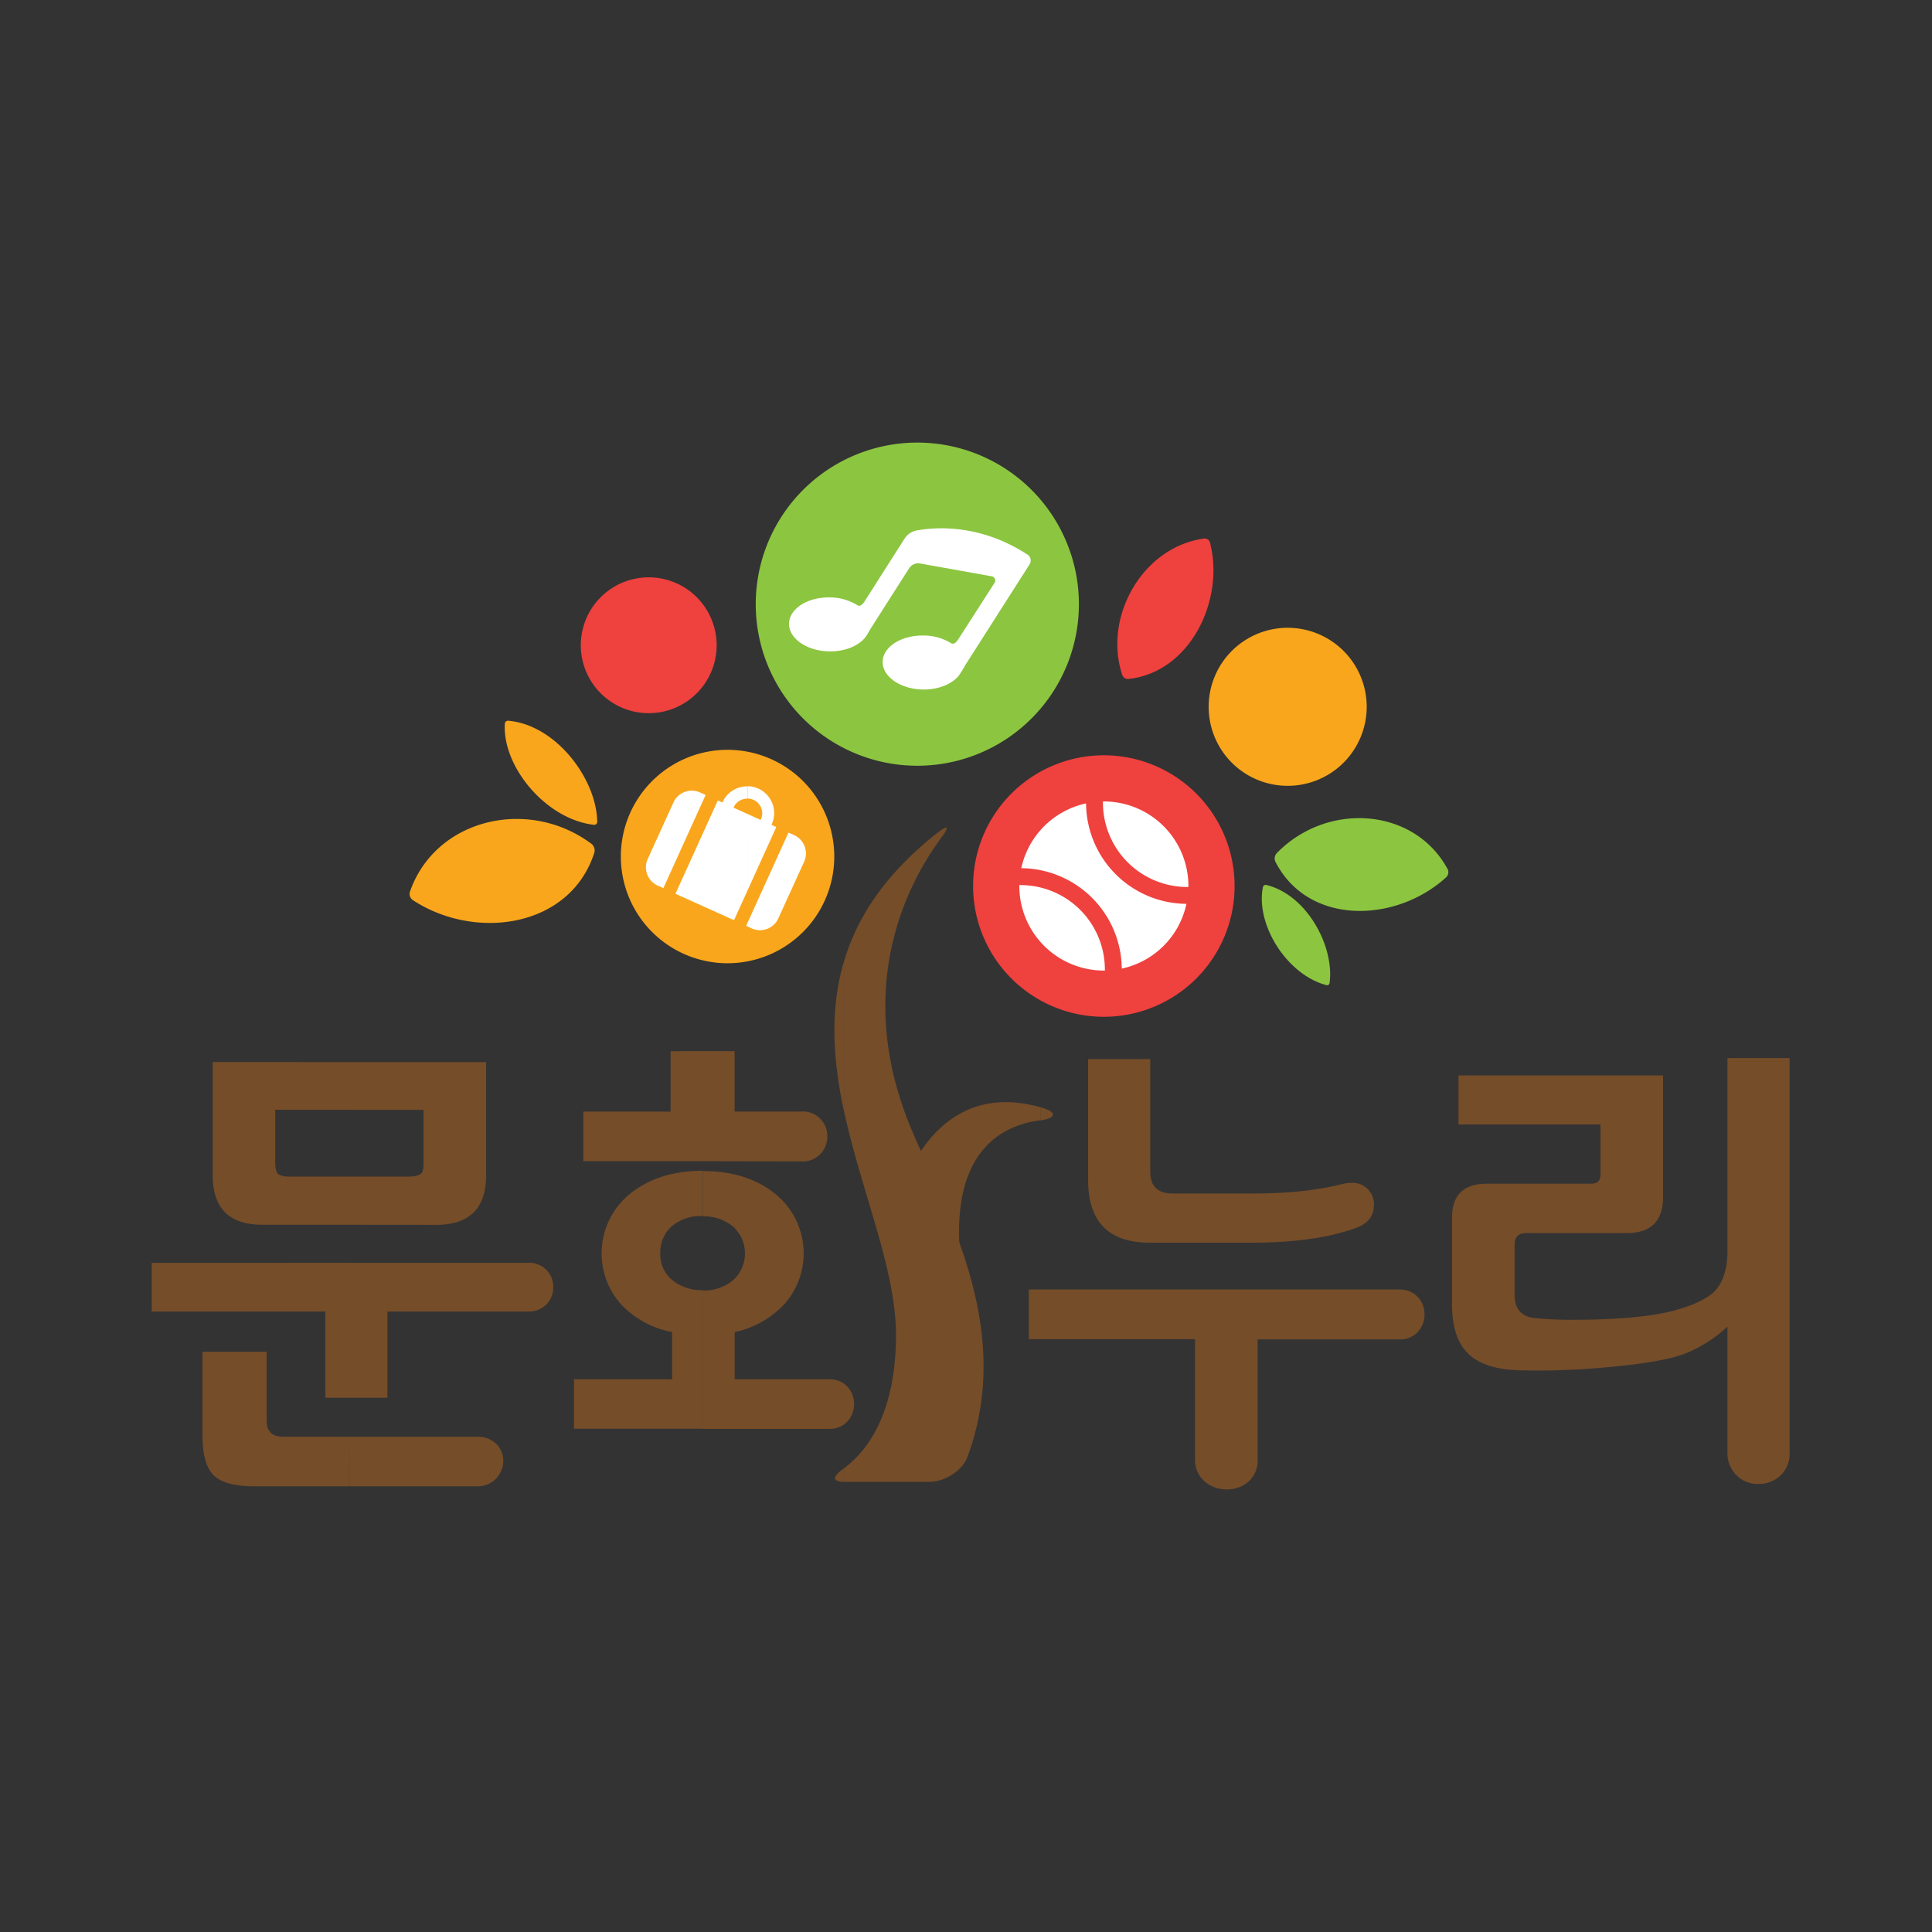 <svg id="Layer_1" data-name="Layer 1" xmlns="http://www.w3.org/2000/svg" viewBox="0 0 512 512"><rect x="0" y="0" width="512" height="512" fill="#333333" stroke="none"/><defs><style>.cls-1{fill:#8cc540;}.cls-1,.cls-2,.cls-3,.cls-4,.cls-5{fill-rule:evenodd;}.cls-2{fill:#ef413e;}.cls-3{fill:#fff;}.cls-4{fill:#f9a61c;}.cls-5{fill:#754d29;}.cls-6{fill:none;}</style></defs><path class="cls-1" d="M200.28,160.12a42.82,42.82,0,1,1,42.81,42.81A42.81,42.81,0,0,1,200.28,160.12Z"/><path class="cls-2" d="M257.88,234.8a34.65,34.65,0,1,1,34.65,34.66A34.66,34.66,0,0,1,257.88,234.8Z"/><path class="cls-3" d="M270.41,234.54h-.28v.24a22.41,22.41,0,0,0,22.41,22.43l.26,0v-.25a22.36,22.36,0,0,0-22.39-22.4Z"/><path class="cls-3" d="M287.82,212.91a22.39,22.39,0,0,0-17.17,17.17,26.86,26.86,0,0,1,26.63,26.61,22.3,22.3,0,0,0,17.14-17.16,26.8,26.8,0,0,1-26.6-26.62Z"/><path class="cls-3" d="M292.29,212.41c0,.09,0,.18,0,.27a22.36,22.36,0,0,0,22.39,22.38h.26c0-.08,0-.16,0-.25a22.41,22.41,0,0,0-22.43-22.42Z"/><path class="cls-4" d="M164.53,227a28.28,28.28,0,1,1,28.28,28.27A28.28,28.28,0,0,1,164.53,227Z"/><path class="cls-3" d="M185.48,210a5.3,5.3,0,0,0-7,2.64l-6.83,15a5.33,5.33,0,0,0,2.64,7.05l1.51.67L187,210.67Z"/><path class="cls-3" d="M210.46,221.32l-1.5-.68-11.22,24.72,1.51.69a5.31,5.31,0,0,0,7-2.64l6.84-15A5.34,5.34,0,0,0,210.46,221.32Z"/><path class="cls-3" d="M201.52,217.26l-3.34-1.51v20.07l7.55-16.64-1.25-.57a.13.13,0,0,0,0-.1A7.13,7.13,0,0,0,201,209a6.94,6.94,0,0,0-2.79-.65v3.27a4,4,0,0,1,1.45.34,3.91,3.91,0,0,1,2,5.17A.47.47,0,0,0,201.52,217.26Zm-3.34-1.51-3.75-1.7a.45.45,0,0,1,0-.11,3.93,3.93,0,0,1,3.72-2.28v-3.27a7.17,7.17,0,0,0-6.68,4.21s0,.06,0,.09l-1.24-.56L179,236.86l15.52,7,3.67-8.07Z"/><path class="cls-2" d="M153.92,171a18,18,0,1,1,18,18A18,18,0,0,1,153.92,171Z"/><path class="cls-4" d="M320.31,187.3a20.94,20.94,0,1,1,20.94,20.95A20.93,20.93,0,0,1,320.31,187.3Z"/><path class="cls-3" d="M255.85,176.2l17-26.64a1.89,1.89,0,0,0-.52-2.57c-13.08-8.53-25.33-7.23-29.8-6.33a5,5,0,0,0-2.76,2l-10.57,16.59c-.55.86-1.25,1.61-2,1.12a14,14,0,0,0-7.22-2.05c-5.94-.13-10.81,3-10.88,6.93s4.66,7.25,10.58,7.37c4.15.09,7.77-1.41,9.61-3.68.56-.71,1.2-2,1.75-2.83l9.94-15.59a2.87,2.87,0,0,1,2.77-1.21l18.93,3.4a1.14,1.14,0,0,1,.81,1.87L254,169.35c-.53.85-1.24,1.56-2,1.07a13.88,13.88,0,0,0-7.21-2c-5.93-.12-10.79,3-10.88,6.93s4.66,7.25,10.58,7.38c4.16.08,7.79-1.43,9.61-3.69A31.83,31.83,0,0,0,255.85,176.2Z"/><path class="cls-2" d="M320.63,143.71c4,15-5,34.47-21.66,36.23a1.59,1.59,0,0,1-1.53-1c-5.22-15.43,5.41-34.1,21.74-36.23A1.41,1.41,0,0,1,320.63,143.71Z"/><path class="cls-4" d="M109.44,238.56c16.58,10.86,41.74,7.29,48.09-12.67a2.28,2.28,0,0,0-.81-2.29c-16.78-12.48-41.42-6.61-48.11,12.79A2,2,0,0,0,109.44,238.56Z"/><path class="cls-4" d="M158.27,217.8c-.14-11.28-10.87-25.7-23.58-26.8a.85.85,0,0,0-.91.79c-.65,11.58,11.11,25.41,23.63,26.79A.77.77,0,0,0,158.27,217.8Z"/><path class="cls-1" d="M352.35,260.52c1.33-9.67-6-23.41-16.78-26a.75.75,0,0,0-.88.55c-2,9.86,6.27,23.22,16.83,26A.65.65,0,0,0,352.35,260.52Z"/><path class="cls-1" d="M383.24,232.5c-13.44,12.24-36.68,12.8-45.29-4.22a2.1,2.1,0,0,1,.41-2.19c13.38-13.74,36.49-12.14,45.32,4.31A1.87,1.87,0,0,1,383.24,232.5Z"/><path class="cls-5" d="M276.5,293.67l-.66-.2v3.43c3.83-.52,4.43-2.08.66-3.23Zm-.66,61.22V341.73h95a6.36,6.36,0,0,1,4.9,2,6.61,6.61,0,0,1,1.77,4.56,6.7,6.7,0,0,1-1.77,4.67,6.33,6.33,0,0,1-4.9,2H333.29v31.69a7.56,7.56,0,0,1-2.41,6A8.55,8.55,0,0,1,325,394.7a8.65,8.65,0,0,1-5.82-2.16,7.48,7.48,0,0,1-2.48-6V354.89Zm126.4,8.24q-9.28-.36-13.37-4.61c-2.73-2.81-4.07-7.1-4.07-12.83v-23q0-9,9.27-9h27.6c1.65,0,2.47-.78,2.47-2.34V298H386.52v-13h54.21v32.21q0,9.58-9.65,9.57H404.46q-3.07,0-3.08,3.09V343c0,3.76,1.68,5.85,5.08,6.26a93.78,93.78,0,0,0,10.64.49q17.68,0,27.09-2.58c4.8-1.39,8.08-3,9.9-4.66q3.72-3.57,3.71-11.19V280.4h16.47V384.78a8,8,0,0,1-2.42,6.25,8.35,8.35,0,0,1-5.88,2.23,7.86,7.86,0,0,1-5.56-2.09,8.13,8.13,0,0,1-2.61-6.39v-33.2a37,37,0,0,1-10.63,6.89c-4,1.71-11.27,3-21.92,3.92a192.72,192.72,0,0,1-23,.74Zm-97.55-33.81q-16.32,0-16.33-16.59V280.67h16.47v29.86c0,3.85,2,5.76,5.93,5.76h21.17q14.24,0,24-2.57a10.81,10.81,0,0,1,2.23-.25,5.63,5.63,0,0,1,5.95,5.78c0,3-1.58,5-4.7,6.14q-10.77,3.94-27.73,3.93Zm-28.85-35.85c-17-4.86-26.75,4-31.78,11.58-.69-1.54-1.37-3.06-2-4.55-16.74-38.52-1.17-66.92,7.29-78.35,2.39-3.22,2-3.73-1.18-1.24-13.52,10.7-20.92,22-24.42,33.62v40.25c4.61,21.21,13.7,41.7,13.7,59,0,20.08-7.17,30.44-13.7,35.26v3.67h22.54c4,0,8.74-2.89,10.12-6.67,7.48-20.29,4-39.53-2.18-56.81-1.14-26,13.12-31.28,21.47-32.34l.16,0v-3.43Zm0,48.26v13.16h-3.19V341.73Zm-52.11,35.73V366.73a5.86,5.86,0,0,1,.83.75,6.56,6.56,0,0,1,1.78,4.55,6.73,6.73,0,0,1-1.78,4.67A5.38,5.38,0,0,1,223.73,377.46Zm0-122.93c-4,13.3-2.9,26.92,0,40.25V254.53Zm0,134.53-.19.14c-3,2.2-3.06,3.38.19,3.53v-3.67Zm0-22.33v10.73a6.61,6.61,0,0,1-4.06,1.21H186.19V342h.06a12.06,12.06,0,0,0,7.92-2.64,9.58,9.58,0,0,0,0-14.39,12.23,12.23,0,0,0-7.87-2.63h-.06v-12h.06c7.77,0,14.15,2,19.19,6.08A20.27,20.27,0,0,1,208,345.46a25,25,0,0,1-13.3,7.55v12.52h25a6.67,6.67,0,0,1,4.06,1.2Zm-37.54-59V278.57h8.49v16h17.9a6.26,6.26,0,0,1,4.88,2,6.47,6.47,0,0,1,1.79,4.54,6.66,6.66,0,0,1-1.79,4.67,6.29,6.29,0,0,1-4.88,2Zm0-29.17v29.17H154.58V294.58h23.14v-16Zm0,31.69v12a12.3,12.3,0,0,0-7.86,2.46,9.23,9.23,0,0,0-3.35,7.37,8.81,8.81,0,0,0,3.23,7.19,12.29,12.29,0,0,0,8,2.64v36.71h-34.1V365.53h26V353a24.76,24.76,0,0,1-13.61-7.43A20.31,20.31,0,0,1,167,316.34q7.53-6.06,19.24-6.08Zm-93.6,83.63V380.75h33.74a6.88,6.88,0,0,1,5.18,1.9,6.23,6.23,0,0,1,1.87,4.48,6.79,6.79,0,0,1-7,6.76Zm0-23.47V334.67h47.22a6.32,6.32,0,0,1,6.81,6.5,6.37,6.37,0,0,1-1.79,4.49,6.55,6.55,0,0,1-5,1.91H102.67v22.85Zm0-45.84V311.82h15.69c2.06,0,3.3-.46,3.71-1.36a9.29,9.29,0,0,0,.25-2.58V294.12H92.59V281.47h36.23v30q0,13.14-13.24,13.12Zm0-43.11v12.65H72.94v13.76c0,1.88.32,3,.94,3.39a5.92,5.92,0,0,0,2.9.55H92.59v12.76H69.49q-13.11,0-13.12-13.12v-30Zm0,53.2v35.75H86.21V347.57h-46v-12.9Zm0,46.08H75c-2.91,0-4.34-1.43-4.34-4.3v-18.2h-17v22.12c0,5.17,1,8.72,3,10.64s5.56,2.88,10.59,2.88h25.3Z"/><rect class="cls-6" x="1.22" width="512" height="512"/></svg>